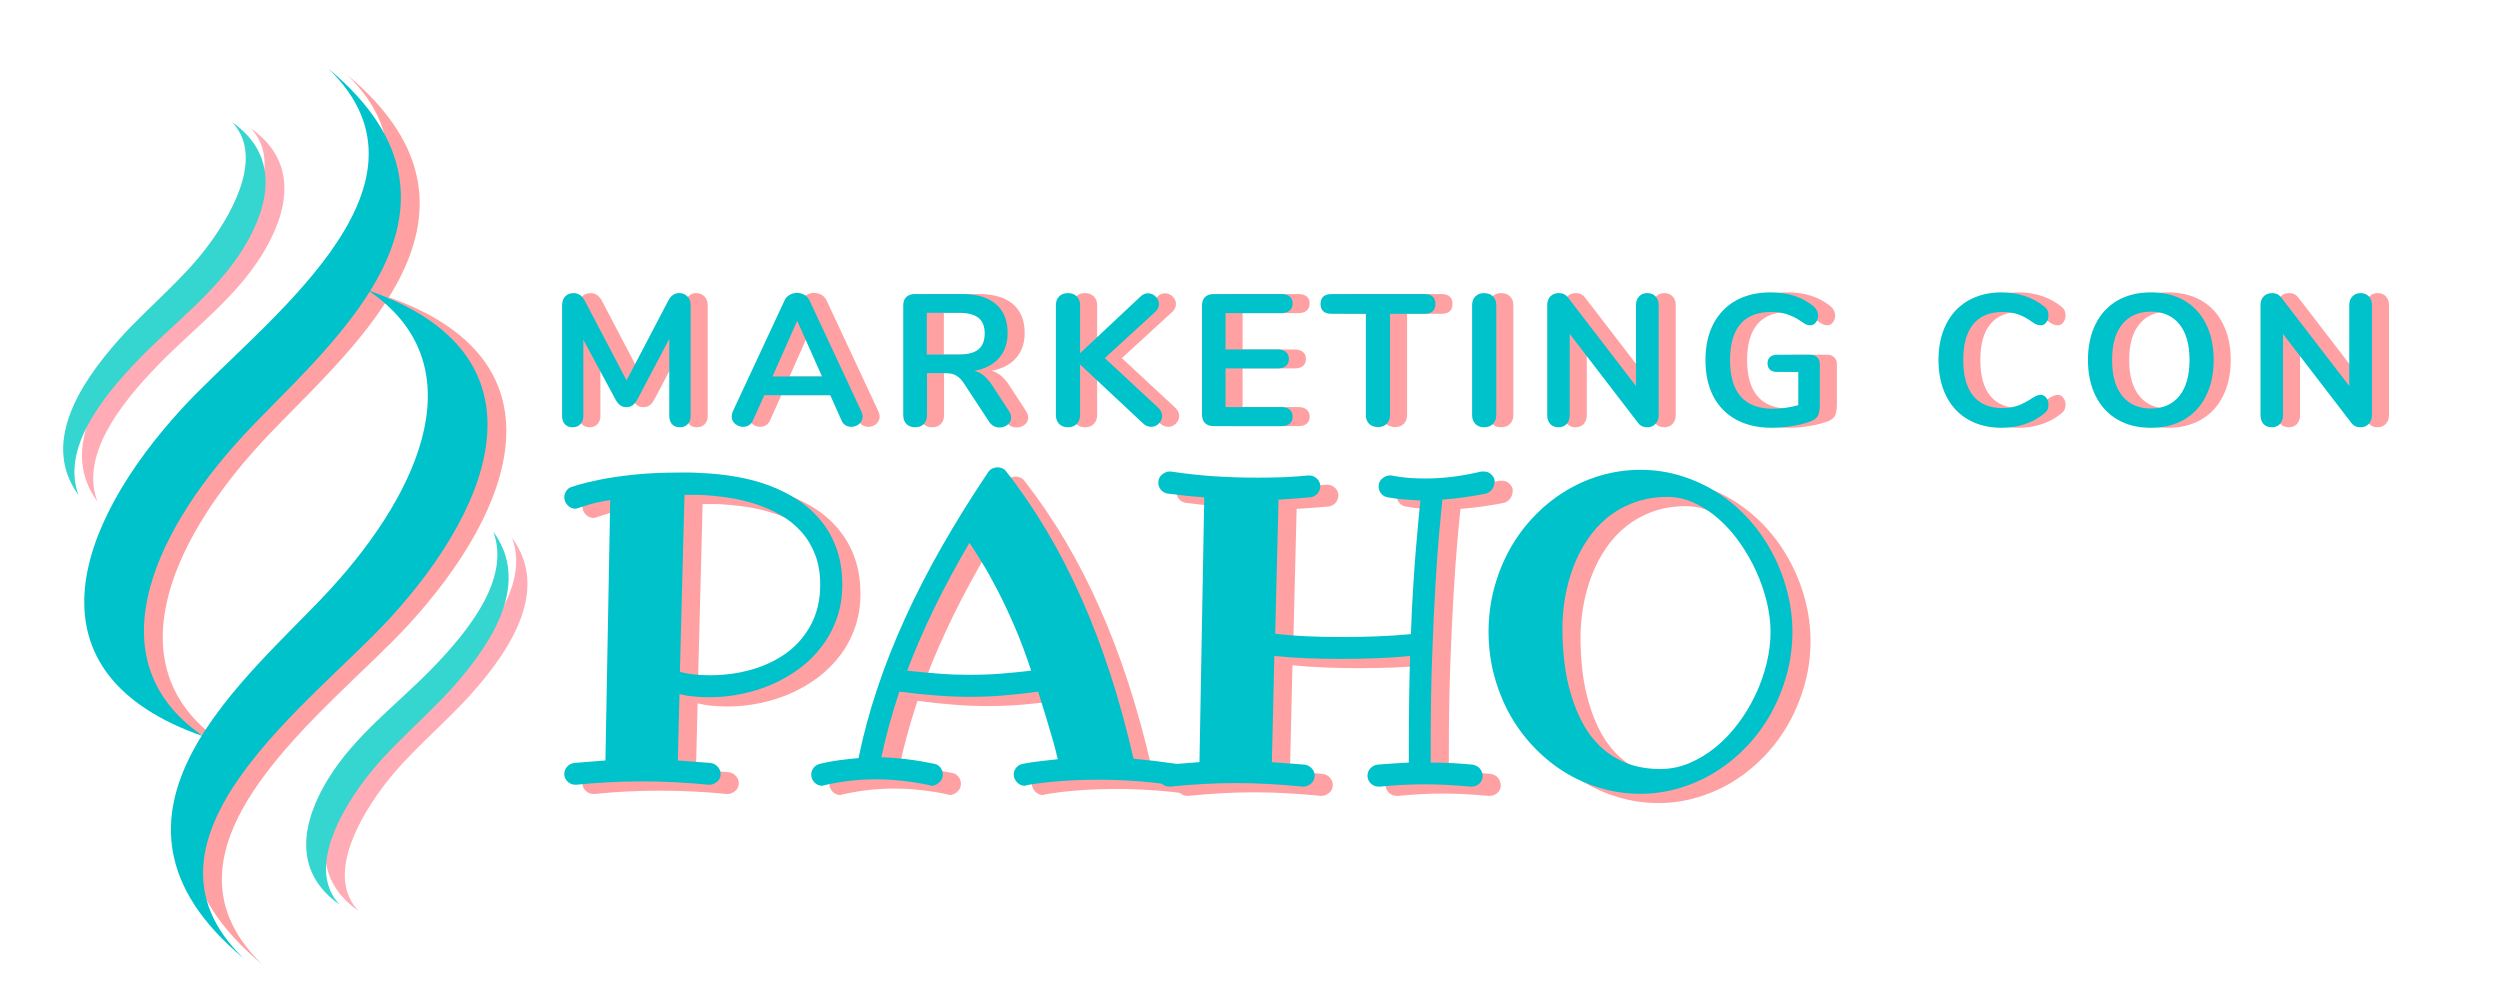 <svg xmlns="http://www.w3.org/2000/svg" xmlns:xlink="http://www.w3.org/1999/xlink" width="500" zoomAndPan="magnify" viewBox="0 0 375 150" height="200" preserveAspectRatio="xMidYMid meet" version="1.0"><defs><g/><clipPath id="e3a4a700db"><path d="M 15 11.203 L 63 11.203 L 63 112 L 15 112 Z M 15 11.203 " clip-rule="nonzero"/></clipPath><clipPath id="6dc4710cf2"><path d="M 28.332 44.453 L 76 44.453 L 76 144.668 L 28.332 144.668 Z M 28.332 44.453 " clip-rule="nonzero"/></clipPath><clipPath id="1f96ca295b"><path d="M 12 10.262 L 61 10.262 L 61 111 L 12 111 Z M 12 10.262 " clip-rule="nonzero"/></clipPath><clipPath id="bdefa66c65"><path d="M 25.512 43.516 L 73.289 43.516 L 73.289 143.727 L 25.512 143.727 Z M 25.512 43.516 " clip-rule="nonzero"/></clipPath></defs><path fill="#ffacb7" d="M 39.34 38.16 C 43.203 31.879 44.91 24.34 37.613 19.246 C 42.102 23.91 38.555 31.703 34.02 37.805 C 30.168 42.969 25.113 46.926 20.82 51.695 C 14.297 58.965 9.117 67.715 14.609 75.23 C 12.09 68.504 17.605 61.008 23.875 54.586 C 29.164 49.184 35.324 44.672 39.34 38.16 " fill-opacity="1" fill-rule="evenodd"/><g clip-path="url(#e3a4a700db)"><path fill="#ffa0a3" d="M 52.074 11.23 C 70.605 29.145 41.754 49.523 30.133 62.188 C 14.016 79.75 6.16 101.984 33.375 111.41 C 17.316 100.566 25.078 81.777 39.086 66.52 C 50.992 53.539 77.996 32.809 52.074 11.23 " fill-opacity="1" fill-rule="evenodd"/></g><path fill="#ffacb7" d="M 52.066 117.738 C 48.207 124.02 46.5 131.562 53.797 136.66 C 49.309 131.988 52.852 124.195 57.391 118.094 C 61.242 112.93 66.289 108.973 70.586 104.203 C 77.113 96.934 82.297 88.188 76.805 80.668 C 79.32 87.395 73.805 94.891 67.527 101.312 C 62.246 106.723 56.086 111.227 52.066 117.738 " fill-opacity="1" fill-rule="evenodd"/><g clip-path="url(#6dc4710cf2)"><path fill="#ffa0a3" d="M 39.336 144.668 C 20.797 126.758 49.652 106.375 61.273 93.707 C 77.387 76.148 85.25 53.914 58.027 44.488 C 74.094 55.332 66.324 74.125 52.32 89.379 C 40.414 102.359 13.414 123.09 39.336 144.668 " fill-opacity="1" fill-rule="evenodd"/></g><path fill="#35d5d0" d="M 36.52 37.219 C 40.383 30.941 42.09 23.398 34.793 18.305 C 39.281 22.973 35.734 30.766 31.199 36.863 C 27.348 42.027 22.293 45.984 18 50.754 C 11.477 58.027 6.297 66.777 11.789 74.289 C 9.27 67.562 14.785 60.066 21.055 53.645 C 26.344 48.242 32.504 43.73 36.52 37.219 " fill-opacity="1" fill-rule="evenodd"/><g clip-path="url(#1f96ca295b)"><path fill="#00c2cb" d="M 49.254 10.293 C 67.785 28.203 38.934 48.582 27.316 61.25 C 11.195 78.809 3.34 101.043 30.555 110.469 C 14.496 99.625 22.262 80.84 36.266 65.582 C 48.172 52.598 75.176 31.867 49.254 10.293 " fill-opacity="1" fill-rule="evenodd"/></g><path fill="#35d5d0" d="M 49.246 116.797 C 45.387 123.078 43.68 130.625 50.977 135.719 C 46.488 131.047 50.031 123.258 54.57 117.156 C 58.422 111.988 63.469 108.031 67.766 103.262 C 74.293 95.992 79.477 87.246 73.984 79.73 C 76.5 86.453 70.984 93.949 64.711 100.375 C 59.426 105.781 53.266 110.285 49.246 116.797 " fill-opacity="1" fill-rule="evenodd"/><g clip-path="url(#bdefa66c65)"><path fill="#00c2cb" d="M 36.516 143.727 C 17.977 125.82 46.832 105.434 58.453 92.77 C 74.566 75.207 82.43 52.973 55.207 43.547 C 71.273 54.391 63.504 73.184 49.5 88.438 C 37.594 101.418 10.594 122.148 36.516 143.727 " fill-opacity="1" fill-rule="evenodd"/></g><g fill="#ffa0a3" fill-opacity="1"><g transform="translate(84.684, 63.918)"><g><path d="M 19.734 -19.953 C 20.254 -19.953 20.672 -19.785 20.984 -19.453 C 21.305 -19.129 21.469 -18.695 21.469 -18.156 L 21.469 -1.516 C 21.469 -0.992 21.316 -0.582 21.016 -0.281 C 20.723 0.02 20.332 0.172 19.844 0.172 C 19.352 0.172 18.969 0.02 18.688 -0.281 C 18.406 -0.582 18.266 -0.992 18.266 -1.516 L 18.266 -13.094 L 13.5 -4.047 C 13.27 -3.629 13.023 -3.32 12.766 -3.125 C 12.504 -2.938 12.191 -2.844 11.828 -2.844 C 11.473 -2.844 11.164 -2.938 10.906 -3.125 C 10.645 -3.312 10.398 -3.617 10.172 -4.047 L 5.375 -12.953 L 5.375 -1.516 C 5.375 -1.016 5.227 -0.609 4.938 -0.297 C 4.645 0.016 4.254 0.172 3.766 0.172 C 3.273 0.172 2.891 0.02 2.609 -0.281 C 2.328 -0.582 2.188 -0.992 2.188 -1.516 L 2.188 -18.156 C 2.188 -18.695 2.344 -19.129 2.656 -19.453 C 2.969 -19.785 3.383 -19.953 3.906 -19.953 C 4.633 -19.953 5.207 -19.551 5.625 -18.75 L 11.859 -6.859 L 18.078 -18.75 C 18.484 -19.551 19.035 -19.953 19.734 -19.953 Z M 19.734 -19.953 "/></g></g></g><g fill="#ffa0a3" fill-opacity="1"><g transform="translate(111.685, 63.918)"><g><path d="M 20.094 -2.172 C 20.207 -1.922 20.266 -1.676 20.266 -1.438 C 20.266 -1 20.094 -0.629 19.75 -0.328 C 19.406 -0.035 19.004 0.109 18.547 0.109 C 18.254 0.109 17.973 0.031 17.703 -0.125 C 17.441 -0.281 17.238 -0.531 17.094 -0.875 L 15.406 -4.641 L 5.516 -4.641 L 3.828 -0.875 C 3.672 -0.531 3.461 -0.281 3.203 -0.125 C 2.941 0.031 2.648 0.109 2.328 0.109 C 1.898 0.109 1.508 -0.035 1.156 -0.328 C 0.801 -0.629 0.625 -1 0.625 -1.438 C 0.625 -1.676 0.676 -1.922 0.781 -2.172 L 8.547 -18.828 C 8.711 -19.203 8.969 -19.488 9.312 -19.688 C 9.664 -19.883 10.035 -19.984 10.422 -19.984 C 10.816 -19.984 11.188 -19.883 11.531 -19.688 C 11.883 -19.488 12.145 -19.203 12.312 -18.828 Z M 6.75 -7.453 L 14.172 -7.453 L 10.453 -15.797 Z M 6.75 -7.453 "/></g></g></g><g fill="#ffa0a3" fill-opacity="1"><g transform="translate(135.904, 63.918)"><g><path d="M 17.984 -2.281 C 18.211 -1.938 18.328 -1.609 18.328 -1.297 C 18.328 -0.859 18.148 -0.5 17.797 -0.219 C 17.453 0.062 17.047 0.203 16.578 0.203 C 16.285 0.203 16 0.133 15.719 0 C 15.445 -0.145 15.219 -0.359 15.031 -0.641 L 11.297 -6.328 C 10.922 -6.922 10.52 -7.336 10.094 -7.578 C 9.676 -7.828 9.129 -7.953 8.453 -7.953 L 5.703 -7.953 L 5.703 -1.656 C 5.703 -1.094 5.539 -0.645 5.219 -0.312 C 4.906 0.008 4.477 0.172 3.938 0.172 C 3.395 0.172 2.957 0.008 2.625 -0.312 C 2.301 -0.645 2.141 -1.094 2.141 -1.656 L 2.141 -18.109 C 2.141 -18.648 2.289 -19.066 2.594 -19.359 C 2.906 -19.66 3.332 -19.812 3.875 -19.812 L 10.906 -19.812 C 13.156 -19.812 14.863 -19.312 16.031 -18.312 C 17.207 -17.312 17.797 -15.863 17.797 -13.969 C 17.797 -12.438 17.359 -11.176 16.484 -10.188 C 15.609 -9.207 14.379 -8.578 12.797 -8.297 C 13.336 -8.16 13.812 -7.922 14.219 -7.578 C 14.633 -7.242 15.039 -6.781 15.438 -6.188 Z M 10.406 -10.734 C 11.77 -10.734 12.77 -10.988 13.406 -11.5 C 14.039 -12.02 14.359 -12.816 14.359 -13.891 C 14.359 -14.973 14.039 -15.758 13.406 -16.25 C 12.77 -16.75 11.77 -17 10.406 -17 L 5.672 -17 L 5.672 -10.734 Z M 10.406 -10.734 "/></g></g></g><g fill="#ffa0a3" fill-opacity="1"><g transform="translate(158.802, 63.918)"><g><path d="M 17.516 -2.734 C 17.891 -2.367 18.078 -1.961 18.078 -1.516 C 18.078 -1.086 17.91 -0.707 17.578 -0.375 C 17.254 -0.051 16.867 0.109 16.422 0.109 C 15.953 0.109 15.52 -0.086 15.125 -0.484 L 5.766 -9.25 L 5.766 -1.656 C 5.766 -1.113 5.598 -0.672 5.266 -0.328 C 4.941 0.004 4.5 0.172 3.938 0.172 C 3.395 0.172 2.957 0.004 2.625 -0.328 C 2.301 -0.672 2.141 -1.113 2.141 -1.656 L 2.141 -18.156 C 2.141 -18.695 2.301 -19.129 2.625 -19.453 C 2.957 -19.785 3.395 -19.953 3.938 -19.953 C 4.5 -19.953 4.941 -19.785 5.266 -19.453 C 5.598 -19.129 5.766 -18.695 5.766 -18.156 L 5.766 -10.938 L 14.812 -19.422 C 15.145 -19.754 15.531 -19.922 15.969 -19.922 C 16.395 -19.922 16.77 -19.758 17.094 -19.438 C 17.426 -19.113 17.594 -18.734 17.594 -18.297 C 17.594 -17.867 17.406 -17.477 17.031 -17.125 L 9.469 -10.203 Z M 17.516 -2.734 "/></g></g></g><g fill="#ffa0a3" fill-opacity="1"><g transform="translate(180.718, 63.918)"><g><path d="M 3.875 0 C 3.332 0 2.906 -0.148 2.594 -0.453 C 2.289 -0.754 2.141 -1.176 2.141 -1.719 L 2.141 -18.109 C 2.141 -18.648 2.289 -19.066 2.594 -19.359 C 2.906 -19.66 3.332 -19.812 3.875 -19.812 L 14.031 -19.812 C 14.57 -19.812 14.988 -19.691 15.281 -19.453 C 15.582 -19.211 15.734 -18.863 15.734 -18.406 C 15.734 -17.938 15.582 -17.578 15.281 -17.328 C 14.988 -17.078 14.57 -16.953 14.031 -16.953 L 5.672 -16.953 L 5.672 -11.5 L 13.469 -11.5 C 14.008 -11.5 14.426 -11.375 14.719 -11.125 C 15.02 -10.883 15.172 -10.531 15.172 -10.062 C 15.172 -9.613 15.02 -9.266 14.719 -9.016 C 14.426 -8.773 14.008 -8.656 13.469 -8.656 L 5.672 -8.656 L 5.672 -2.859 L 14.031 -2.859 C 14.57 -2.859 14.988 -2.734 15.281 -2.484 C 15.582 -2.234 15.734 -1.875 15.734 -1.406 C 15.734 -0.957 15.582 -0.609 15.281 -0.359 C 14.988 -0.117 14.57 0 14.031 0 Z M 3.875 0 "/></g></g></g><g fill="#ffa0a3" fill-opacity="1"><g transform="translate(200.638, 63.918)"><g><path d="M 8.625 0.141 C 8.062 0.141 7.613 -0.02 7.281 -0.344 C 6.957 -0.676 6.797 -1.113 6.797 -1.656 L 6.797 -16.844 L 1.688 -16.844 C 0.562 -16.844 0 -17.336 0 -18.328 C 0 -19.316 0.562 -19.812 1.688 -19.812 L 15.547 -19.812 C 16.672 -19.812 17.234 -19.316 17.234 -18.328 C 17.234 -17.336 16.672 -16.844 15.547 -16.844 L 10.422 -16.844 L 10.422 -1.656 C 10.422 -1.113 10.254 -0.676 9.922 -0.344 C 9.598 -0.02 9.164 0.141 8.625 0.141 Z M 8.625 0.141 "/></g></g></g><g fill="#ffa0a3" fill-opacity="1"><g transform="translate(221.233, 63.918)"><g><path d="M 3.938 0.172 C 3.395 0.172 2.957 0.004 2.625 -0.328 C 2.301 -0.672 2.141 -1.113 2.141 -1.656 L 2.141 -18.156 C 2.141 -18.695 2.301 -19.129 2.625 -19.453 C 2.957 -19.785 3.395 -19.953 3.938 -19.953 C 4.5 -19.953 4.941 -19.785 5.266 -19.453 C 5.598 -19.129 5.766 -18.695 5.766 -18.156 L 5.766 -1.656 C 5.766 -1.113 5.598 -0.672 5.266 -0.328 C 4.941 0.004 4.5 0.172 3.938 0.172 Z M 3.938 0.172 "/></g></g></g><g fill="#ffa0a3" fill-opacity="1"><g transform="translate(232.501, 63.918)"><g><path d="M 17.141 -19.953 C 17.672 -19.953 18.086 -19.785 18.391 -19.453 C 18.703 -19.129 18.859 -18.695 18.859 -18.156 L 18.859 -1.656 C 18.859 -1.113 18.695 -0.672 18.375 -0.328 C 18.062 0.004 17.648 0.172 17.141 0.172 C 16.547 0.172 16.086 -0.047 15.766 -0.484 L 5.516 -13.828 L 5.516 -1.656 C 5.516 -1.113 5.363 -0.672 5.062 -0.328 C 4.758 0.004 4.348 0.172 3.828 0.172 C 3.297 0.172 2.879 0.004 2.578 -0.328 C 2.285 -0.672 2.141 -1.113 2.141 -1.656 L 2.141 -18.156 C 2.141 -18.695 2.297 -19.129 2.609 -19.453 C 2.93 -19.785 3.352 -19.953 3.875 -19.953 C 4.457 -19.953 4.91 -19.738 5.234 -19.312 L 15.453 -6.016 L 15.453 -18.156 C 15.453 -18.695 15.609 -19.129 15.922 -19.453 C 16.234 -19.785 16.641 -19.953 17.141 -19.953 Z M 17.141 -19.953 "/></g></g></g><g fill="#ffa0a3" fill-opacity="1"><g transform="translate(256.861, 63.918)"><g><path d="M 17.234 -10.703 C 17.66 -10.703 18.004 -10.578 18.266 -10.328 C 18.535 -10.078 18.672 -9.742 18.672 -9.328 L 18.672 -3.281 C 18.672 -2.426 18.555 -1.816 18.328 -1.453 C 18.098 -1.098 17.641 -0.812 16.953 -0.594 C 16.203 -0.332 15.328 -0.129 14.328 0.016 C 13.336 0.172 12.383 0.25 11.469 0.25 C 9.426 0.25 7.656 -0.148 6.156 -0.953 C 4.656 -1.766 3.504 -2.93 2.703 -4.453 C 1.91 -5.984 1.516 -7.805 1.516 -9.922 C 1.516 -12.004 1.91 -13.805 2.703 -15.328 C 3.504 -16.859 4.633 -18.031 6.094 -18.844 C 7.562 -19.656 9.285 -20.062 11.266 -20.062 C 13.91 -20.062 16.078 -19.352 17.766 -17.938 C 17.992 -17.727 18.156 -17.52 18.25 -17.312 C 18.352 -17.102 18.406 -16.859 18.406 -16.578 C 18.406 -16.172 18.289 -15.828 18.062 -15.547 C 17.844 -15.266 17.578 -15.125 17.266 -15.125 C 17.055 -15.125 16.863 -15.156 16.688 -15.219 C 16.52 -15.281 16.328 -15.391 16.109 -15.547 C 15.285 -16.129 14.516 -16.535 13.797 -16.766 C 13.086 -17.004 12.285 -17.125 11.391 -17.125 C 9.348 -17.125 7.805 -16.52 6.766 -15.312 C 5.723 -14.102 5.203 -12.305 5.203 -9.922 C 5.203 -5.047 7.336 -2.609 11.609 -2.609 C 12.879 -2.609 14.156 -2.785 15.438 -3.141 L 15.438 -8.125 L 12.25 -8.125 C 11.801 -8.125 11.453 -8.234 11.203 -8.453 C 10.953 -8.68 10.828 -9.004 10.828 -9.422 C 10.828 -9.828 10.953 -10.141 11.203 -10.359 C 11.453 -10.586 11.801 -10.703 12.25 -10.703 Z M 17.234 -10.703 "/></g></g></g><g fill="#ffa0a3" fill-opacity="1"><g transform="translate(280.827, 63.918)"><g/></g></g><g fill="#ffa0a3" fill-opacity="1"><g transform="translate(291.814, 63.918)"><g><path d="M 10.984 0.25 C 9.078 0.25 7.406 -0.16 5.969 -0.984 C 4.539 -1.805 3.441 -2.984 2.672 -4.516 C 1.898 -6.055 1.516 -7.859 1.516 -9.922 C 1.516 -11.984 1.898 -13.773 2.672 -15.297 C 3.441 -16.828 4.539 -18.004 5.969 -18.828 C 7.406 -19.648 9.078 -20.062 10.984 -20.062 C 12.223 -20.062 13.383 -19.879 14.469 -19.516 C 15.562 -19.148 16.531 -18.625 17.375 -17.938 C 17.613 -17.75 17.781 -17.551 17.875 -17.344 C 17.969 -17.133 18.016 -16.879 18.016 -16.578 C 18.016 -16.172 17.898 -15.828 17.672 -15.547 C 17.453 -15.266 17.18 -15.125 16.859 -15.125 C 16.484 -15.125 16.102 -15.254 15.719 -15.516 C 14.906 -16.117 14.148 -16.535 13.453 -16.766 C 12.766 -17.004 12 -17.125 11.156 -17.125 C 9.207 -17.125 7.734 -16.516 6.734 -15.297 C 5.734 -14.078 5.234 -12.285 5.234 -9.922 C 5.234 -7.547 5.734 -5.75 6.734 -4.531 C 7.734 -3.312 9.207 -2.703 11.156 -2.703 C 11.969 -2.703 12.711 -2.82 13.391 -3.062 C 14.078 -3.301 14.852 -3.711 15.719 -4.297 C 15.906 -4.41 16.094 -4.504 16.281 -4.578 C 16.469 -4.648 16.66 -4.688 16.859 -4.688 C 17.18 -4.688 17.453 -4.547 17.672 -4.266 C 17.898 -3.984 18.016 -3.641 18.016 -3.234 C 18.016 -2.953 17.969 -2.703 17.875 -2.484 C 17.781 -2.273 17.613 -2.078 17.375 -1.891 C 16.531 -1.191 15.562 -0.66 14.469 -0.297 C 13.383 0.066 12.223 0.25 10.984 0.25 Z M 10.984 0.25 "/></g></g></g><g fill="#ffa0a3" fill-opacity="1"><g transform="translate(314.235, 63.918)"><g><path d="M 10.969 0.25 C 9.031 0.25 7.352 -0.16 5.938 -0.984 C 4.531 -1.805 3.441 -2.984 2.672 -4.516 C 1.898 -6.055 1.516 -7.859 1.516 -9.922 C 1.516 -11.984 1.895 -13.773 2.656 -15.297 C 3.414 -16.828 4.504 -18.004 5.922 -18.828 C 7.348 -19.648 9.031 -20.062 10.969 -20.062 C 12.895 -20.062 14.566 -19.648 15.984 -18.828 C 17.398 -18.004 18.484 -16.828 19.234 -15.297 C 19.992 -13.773 20.375 -11.984 20.375 -9.922 C 20.375 -7.859 19.988 -6.055 19.219 -4.516 C 18.457 -2.984 17.367 -1.805 15.953 -0.984 C 14.535 -0.16 12.875 0.25 10.969 0.25 Z M 10.969 -2.641 C 12.781 -2.641 14.195 -3.266 15.219 -4.516 C 16.238 -5.773 16.75 -7.578 16.75 -9.922 C 16.75 -12.266 16.238 -14.055 15.219 -15.297 C 14.195 -16.547 12.781 -17.172 10.969 -17.172 C 9.125 -17.172 7.691 -16.547 6.672 -15.297 C 5.648 -14.055 5.141 -12.266 5.141 -9.922 C 5.141 -7.578 5.648 -5.773 6.672 -4.516 C 7.691 -3.266 9.125 -2.641 10.969 -2.641 Z M 10.969 -2.641 "/></g></g></g><g fill="#ffa0a3" fill-opacity="1"><g transform="translate(339.493, 63.918)"><g><path d="M 17.141 -19.953 C 17.672 -19.953 18.086 -19.785 18.391 -19.453 C 18.703 -19.129 18.859 -18.695 18.859 -18.156 L 18.859 -1.656 C 18.859 -1.113 18.695 -0.672 18.375 -0.328 C 18.062 0.004 17.648 0.172 17.141 0.172 C 16.547 0.172 16.086 -0.047 15.766 -0.484 L 5.516 -13.828 L 5.516 -1.656 C 5.516 -1.113 5.363 -0.672 5.062 -0.328 C 4.758 0.004 4.348 0.172 3.828 0.172 C 3.297 0.172 2.879 0.004 2.578 -0.328 C 2.285 -0.672 2.141 -1.113 2.141 -1.656 L 2.141 -18.156 C 2.141 -18.695 2.297 -19.129 2.609 -19.453 C 2.93 -19.785 3.352 -19.953 3.875 -19.953 C 4.457 -19.953 4.91 -19.738 5.234 -19.312 L 15.453 -6.016 L 15.453 -18.156 C 15.453 -18.695 15.609 -19.129 15.922 -19.453 C 16.234 -19.785 16.641 -19.953 17.141 -19.953 Z M 17.141 -19.953 "/></g></g></g><g fill="#00c2cb" fill-opacity="1"><g transform="translate(82.126, 63.918)"><g><path d="M 19.734 -19.953 C 20.254 -19.953 20.672 -19.785 20.984 -19.453 C 21.305 -19.129 21.469 -18.695 21.469 -18.156 L 21.469 -1.516 C 21.469 -0.992 21.316 -0.582 21.016 -0.281 C 20.723 0.02 20.332 0.172 19.844 0.172 C 19.352 0.172 18.969 0.02 18.688 -0.281 C 18.406 -0.582 18.266 -0.992 18.266 -1.516 L 18.266 -13.094 L 13.5 -4.047 C 13.27 -3.629 13.023 -3.32 12.766 -3.125 C 12.504 -2.938 12.191 -2.844 11.828 -2.844 C 11.473 -2.844 11.164 -2.938 10.906 -3.125 C 10.645 -3.312 10.398 -3.617 10.172 -4.047 L 5.375 -12.953 L 5.375 -1.516 C 5.375 -1.016 5.227 -0.609 4.938 -0.297 C 4.645 0.016 4.254 0.172 3.766 0.172 C 3.273 0.172 2.891 0.02 2.609 -0.281 C 2.328 -0.582 2.188 -0.992 2.188 -1.516 L 2.188 -18.156 C 2.188 -18.695 2.344 -19.129 2.656 -19.453 C 2.969 -19.785 3.383 -19.953 3.906 -19.953 C 4.633 -19.953 5.207 -19.551 5.625 -18.75 L 11.859 -6.859 L 18.078 -18.75 C 18.484 -19.551 19.035 -19.953 19.734 -19.953 Z M 19.734 -19.953 "/></g></g></g><g fill="#00c2cb" fill-opacity="1"><g transform="translate(109.127, 63.918)"><g><path d="M 20.094 -2.172 C 20.207 -1.922 20.266 -1.676 20.266 -1.438 C 20.266 -1 20.094 -0.629 19.75 -0.328 C 19.406 -0.035 19.004 0.109 18.547 0.109 C 18.254 0.109 17.973 0.031 17.703 -0.125 C 17.441 -0.281 17.238 -0.531 17.094 -0.875 L 15.406 -4.641 L 5.516 -4.641 L 3.828 -0.875 C 3.672 -0.531 3.461 -0.281 3.203 -0.125 C 2.941 0.031 2.648 0.109 2.328 0.109 C 1.898 0.109 1.508 -0.035 1.156 -0.328 C 0.801 -0.629 0.625 -1 0.625 -1.438 C 0.625 -1.676 0.676 -1.922 0.781 -2.172 L 8.547 -18.828 C 8.711 -19.203 8.969 -19.488 9.312 -19.688 C 9.664 -19.883 10.035 -19.984 10.422 -19.984 C 10.816 -19.984 11.188 -19.883 11.531 -19.688 C 11.883 -19.488 12.145 -19.203 12.312 -18.828 Z M 6.75 -7.453 L 14.172 -7.453 L 10.453 -15.797 Z M 6.75 -7.453 "/></g></g></g><g fill="#00c2cb" fill-opacity="1"><g transform="translate(133.346, 63.918)"><g><path d="M 17.984 -2.281 C 18.211 -1.938 18.328 -1.609 18.328 -1.297 C 18.328 -0.859 18.148 -0.5 17.797 -0.219 C 17.453 0.062 17.047 0.203 16.578 0.203 C 16.285 0.203 16 0.133 15.719 0 C 15.445 -0.145 15.219 -0.359 15.031 -0.641 L 11.297 -6.328 C 10.922 -6.922 10.52 -7.336 10.094 -7.578 C 9.676 -7.828 9.129 -7.953 8.453 -7.953 L 5.703 -7.953 L 5.703 -1.656 C 5.703 -1.094 5.539 -0.645 5.219 -0.312 C 4.906 0.008 4.477 0.172 3.938 0.172 C 3.395 0.172 2.957 0.008 2.625 -0.312 C 2.301 -0.645 2.141 -1.094 2.141 -1.656 L 2.141 -18.109 C 2.141 -18.648 2.289 -19.066 2.594 -19.359 C 2.906 -19.66 3.332 -19.812 3.875 -19.812 L 10.906 -19.812 C 13.156 -19.812 14.863 -19.312 16.031 -18.312 C 17.207 -17.312 17.797 -15.863 17.797 -13.969 C 17.797 -12.438 17.359 -11.176 16.484 -10.188 C 15.609 -9.207 14.379 -8.578 12.797 -8.297 C 13.336 -8.16 13.812 -7.922 14.219 -7.578 C 14.633 -7.242 15.039 -6.781 15.438 -6.188 Z M 10.406 -10.734 C 11.77 -10.734 12.77 -10.988 13.406 -11.5 C 14.039 -12.02 14.359 -12.816 14.359 -13.891 C 14.359 -14.973 14.039 -15.758 13.406 -16.25 C 12.77 -16.75 11.77 -17 10.406 -17 L 5.672 -17 L 5.672 -10.734 Z M 10.406 -10.734 "/></g></g></g><g fill="#00c2cb" fill-opacity="1"><g transform="translate(156.245, 63.918)"><g><path d="M 17.516 -2.734 C 17.891 -2.367 18.078 -1.961 18.078 -1.516 C 18.078 -1.086 17.91 -0.707 17.578 -0.375 C 17.254 -0.051 16.867 0.109 16.422 0.109 C 15.953 0.109 15.52 -0.086 15.125 -0.484 L 5.766 -9.25 L 5.766 -1.656 C 5.766 -1.113 5.598 -0.672 5.266 -0.328 C 4.941 0.004 4.5 0.172 3.938 0.172 C 3.395 0.172 2.957 0.004 2.625 -0.328 C 2.301 -0.672 2.141 -1.113 2.141 -1.656 L 2.141 -18.156 C 2.141 -18.695 2.301 -19.129 2.625 -19.453 C 2.957 -19.785 3.395 -19.953 3.938 -19.953 C 4.5 -19.953 4.941 -19.785 5.266 -19.453 C 5.598 -19.129 5.766 -18.695 5.766 -18.156 L 5.766 -10.938 L 14.812 -19.422 C 15.145 -19.754 15.531 -19.922 15.969 -19.922 C 16.395 -19.922 16.77 -19.758 17.094 -19.438 C 17.426 -19.113 17.594 -18.734 17.594 -18.297 C 17.594 -17.867 17.406 -17.477 17.031 -17.125 L 9.469 -10.203 Z M 17.516 -2.734 "/></g></g></g><g fill="#00c2cb" fill-opacity="1"><g transform="translate(178.16, 63.918)"><g><path d="M 3.875 0 C 3.332 0 2.906 -0.148 2.594 -0.453 C 2.289 -0.754 2.141 -1.176 2.141 -1.719 L 2.141 -18.109 C 2.141 -18.648 2.289 -19.066 2.594 -19.359 C 2.906 -19.66 3.332 -19.812 3.875 -19.812 L 14.031 -19.812 C 14.57 -19.812 14.988 -19.691 15.281 -19.453 C 15.582 -19.211 15.734 -18.863 15.734 -18.406 C 15.734 -17.938 15.582 -17.578 15.281 -17.328 C 14.988 -17.078 14.57 -16.953 14.031 -16.953 L 5.672 -16.953 L 5.672 -11.5 L 13.469 -11.5 C 14.008 -11.5 14.426 -11.375 14.719 -11.125 C 15.02 -10.883 15.172 -10.531 15.172 -10.062 C 15.172 -9.613 15.02 -9.266 14.719 -9.016 C 14.426 -8.773 14.008 -8.656 13.469 -8.656 L 5.672 -8.656 L 5.672 -2.859 L 14.031 -2.859 C 14.57 -2.859 14.988 -2.734 15.281 -2.484 C 15.582 -2.234 15.734 -1.875 15.734 -1.406 C 15.734 -0.957 15.582 -0.609 15.281 -0.359 C 14.988 -0.117 14.57 0 14.031 0 Z M 3.875 0 "/></g></g></g><g fill="#00c2cb" fill-opacity="1"><g transform="translate(198.081, 63.918)"><g><path d="M 8.625 0.141 C 8.062 0.141 7.613 -0.02 7.281 -0.344 C 6.957 -0.676 6.797 -1.113 6.797 -1.656 L 6.797 -16.844 L 1.688 -16.844 C 0.562 -16.844 0 -17.336 0 -18.328 C 0 -19.316 0.562 -19.812 1.688 -19.812 L 15.547 -19.812 C 16.672 -19.812 17.234 -19.316 17.234 -18.328 C 17.234 -17.336 16.672 -16.844 15.547 -16.844 L 10.422 -16.844 L 10.422 -1.656 C 10.422 -1.113 10.254 -0.676 9.922 -0.344 C 9.598 -0.02 9.164 0.141 8.625 0.141 Z M 8.625 0.141 "/></g></g></g><g fill="#00c2cb" fill-opacity="1"><g transform="translate(218.676, 63.918)"><g><path d="M 3.938 0.172 C 3.395 0.172 2.957 0.004 2.625 -0.328 C 2.301 -0.672 2.141 -1.113 2.141 -1.656 L 2.141 -18.156 C 2.141 -18.695 2.301 -19.129 2.625 -19.453 C 2.957 -19.785 3.395 -19.953 3.938 -19.953 C 4.5 -19.953 4.941 -19.785 5.266 -19.453 C 5.598 -19.129 5.766 -18.695 5.766 -18.156 L 5.766 -1.656 C 5.766 -1.113 5.598 -0.672 5.266 -0.328 C 4.941 0.004 4.5 0.172 3.938 0.172 Z M 3.938 0.172 "/></g></g></g><g fill="#00c2cb" fill-opacity="1"><g transform="translate(229.943, 63.918)"><g><path d="M 17.141 -19.953 C 17.672 -19.953 18.086 -19.785 18.391 -19.453 C 18.703 -19.129 18.859 -18.695 18.859 -18.156 L 18.859 -1.656 C 18.859 -1.113 18.695 -0.672 18.375 -0.328 C 18.062 0.004 17.648 0.172 17.141 0.172 C 16.547 0.172 16.086 -0.047 15.766 -0.484 L 5.516 -13.828 L 5.516 -1.656 C 5.516 -1.113 5.363 -0.672 5.062 -0.328 C 4.758 0.004 4.348 0.172 3.828 0.172 C 3.297 0.172 2.879 0.004 2.578 -0.328 C 2.285 -0.672 2.141 -1.113 2.141 -1.656 L 2.141 -18.156 C 2.141 -18.695 2.297 -19.129 2.609 -19.453 C 2.93 -19.785 3.352 -19.953 3.875 -19.953 C 4.457 -19.953 4.91 -19.738 5.234 -19.312 L 15.453 -6.016 L 15.453 -18.156 C 15.453 -18.695 15.609 -19.129 15.922 -19.453 C 16.234 -19.785 16.641 -19.953 17.141 -19.953 Z M 17.141 -19.953 "/></g></g></g><g fill="#00c2cb" fill-opacity="1"><g transform="translate(254.303, 63.918)"><g><path d="M 17.234 -10.703 C 17.66 -10.703 18.004 -10.578 18.266 -10.328 C 18.535 -10.078 18.672 -9.742 18.672 -9.328 L 18.672 -3.281 C 18.672 -2.426 18.555 -1.816 18.328 -1.453 C 18.098 -1.098 17.641 -0.812 16.953 -0.594 C 16.203 -0.332 15.328 -0.129 14.328 0.016 C 13.336 0.172 12.383 0.25 11.469 0.25 C 9.426 0.25 7.656 -0.148 6.156 -0.953 C 4.656 -1.766 3.504 -2.93 2.703 -4.453 C 1.91 -5.984 1.516 -7.805 1.516 -9.922 C 1.516 -12.004 1.91 -13.805 2.703 -15.328 C 3.504 -16.859 4.633 -18.031 6.094 -18.844 C 7.562 -19.656 9.285 -20.062 11.266 -20.062 C 13.91 -20.062 16.078 -19.352 17.766 -17.938 C 17.992 -17.727 18.156 -17.52 18.25 -17.312 C 18.352 -17.102 18.406 -16.859 18.406 -16.578 C 18.406 -16.172 18.289 -15.828 18.062 -15.547 C 17.844 -15.266 17.578 -15.125 17.266 -15.125 C 17.055 -15.125 16.863 -15.156 16.688 -15.219 C 16.52 -15.281 16.328 -15.391 16.109 -15.547 C 15.285 -16.129 14.516 -16.535 13.797 -16.766 C 13.086 -17.004 12.285 -17.125 11.391 -17.125 C 9.348 -17.125 7.805 -16.52 6.766 -15.312 C 5.723 -14.102 5.203 -12.305 5.203 -9.922 C 5.203 -5.047 7.336 -2.609 11.609 -2.609 C 12.879 -2.609 14.156 -2.785 15.438 -3.141 L 15.438 -8.125 L 12.25 -8.125 C 11.801 -8.125 11.453 -8.234 11.203 -8.453 C 10.953 -8.68 10.828 -9.004 10.828 -9.422 C 10.828 -9.828 10.953 -10.141 11.203 -10.359 C 11.453 -10.586 11.801 -10.703 12.25 -10.703 Z M 17.234 -10.703 "/></g></g></g><g fill="#00c2cb" fill-opacity="1"><g transform="translate(278.269, 63.918)"><g/></g></g><g fill="#00c2cb" fill-opacity="1"><g transform="translate(289.256, 63.918)"><g><path d="M 10.984 0.25 C 9.078 0.25 7.406 -0.16 5.969 -0.984 C 4.539 -1.805 3.441 -2.984 2.672 -4.516 C 1.898 -6.055 1.516 -7.859 1.516 -9.922 C 1.516 -11.984 1.898 -13.773 2.672 -15.297 C 3.441 -16.828 4.539 -18.004 5.969 -18.828 C 7.406 -19.648 9.078 -20.062 10.984 -20.062 C 12.223 -20.062 13.383 -19.879 14.469 -19.516 C 15.562 -19.148 16.531 -18.625 17.375 -17.938 C 17.613 -17.75 17.781 -17.551 17.875 -17.344 C 17.969 -17.133 18.016 -16.879 18.016 -16.578 C 18.016 -16.172 17.898 -15.828 17.672 -15.547 C 17.453 -15.266 17.18 -15.125 16.859 -15.125 C 16.484 -15.125 16.102 -15.254 15.719 -15.516 C 14.906 -16.117 14.148 -16.535 13.453 -16.766 C 12.766 -17.004 12 -17.125 11.156 -17.125 C 9.207 -17.125 7.734 -16.516 6.734 -15.297 C 5.734 -14.078 5.234 -12.285 5.234 -9.922 C 5.234 -7.547 5.734 -5.75 6.734 -4.531 C 7.734 -3.312 9.207 -2.703 11.156 -2.703 C 11.969 -2.703 12.711 -2.82 13.391 -3.062 C 14.078 -3.301 14.852 -3.711 15.719 -4.297 C 15.906 -4.41 16.094 -4.504 16.281 -4.578 C 16.469 -4.648 16.66 -4.688 16.859 -4.688 C 17.18 -4.688 17.453 -4.547 17.672 -4.266 C 17.898 -3.984 18.016 -3.641 18.016 -3.234 C 18.016 -2.953 17.969 -2.703 17.875 -2.484 C 17.781 -2.273 17.613 -2.078 17.375 -1.891 C 16.531 -1.191 15.562 -0.66 14.469 -0.297 C 13.383 0.066 12.223 0.25 10.984 0.25 Z M 10.984 0.25 "/></g></g></g><g fill="#00c2cb" fill-opacity="1"><g transform="translate(311.677, 63.918)"><g><path d="M 10.969 0.25 C 9.031 0.25 7.352 -0.16 5.938 -0.984 C 4.531 -1.805 3.441 -2.984 2.672 -4.516 C 1.898 -6.055 1.516 -7.859 1.516 -9.922 C 1.516 -11.984 1.895 -13.773 2.656 -15.297 C 3.414 -16.828 4.504 -18.004 5.922 -18.828 C 7.348 -19.648 9.031 -20.062 10.969 -20.062 C 12.895 -20.062 14.566 -19.648 15.984 -18.828 C 17.398 -18.004 18.484 -16.828 19.234 -15.297 C 19.992 -13.773 20.375 -11.984 20.375 -9.922 C 20.375 -7.859 19.988 -6.055 19.219 -4.516 C 18.457 -2.984 17.367 -1.805 15.953 -0.984 C 14.535 -0.16 12.875 0.25 10.969 0.25 Z M 10.969 -2.641 C 12.781 -2.641 14.195 -3.266 15.219 -4.516 C 16.238 -5.773 16.75 -7.578 16.75 -9.922 C 16.75 -12.266 16.238 -14.055 15.219 -15.297 C 14.195 -16.547 12.781 -17.172 10.969 -17.172 C 9.125 -17.172 7.691 -16.547 6.672 -15.297 C 5.648 -14.055 5.141 -12.266 5.141 -9.922 C 5.141 -7.578 5.648 -5.773 6.672 -4.516 C 7.691 -3.266 9.125 -2.641 10.969 -2.641 Z M 10.969 -2.641 "/></g></g></g><g fill="#00c2cb" fill-opacity="1"><g transform="translate(336.935, 63.918)"><g><path d="M 17.141 -19.953 C 17.672 -19.953 18.086 -19.785 18.391 -19.453 C 18.703 -19.129 18.859 -18.695 18.859 -18.156 L 18.859 -1.656 C 18.859 -1.113 18.695 -0.672 18.375 -0.328 C 18.062 0.004 17.648 0.172 17.141 0.172 C 16.547 0.172 16.086 -0.047 15.766 -0.484 L 5.516 -13.828 L 5.516 -1.656 C 5.516 -1.113 5.363 -0.672 5.062 -0.328 C 4.758 0.004 4.348 0.172 3.828 0.172 C 3.297 0.172 2.879 0.004 2.578 -0.328 C 2.285 -0.672 2.141 -1.113 2.141 -1.656 L 2.141 -18.156 C 2.141 -18.695 2.297 -19.129 2.609 -19.453 C 2.93 -19.785 3.352 -19.953 3.875 -19.953 C 4.457 -19.953 4.91 -19.738 5.234 -19.312 L 15.453 -6.016 L 15.453 -18.156 C 15.453 -18.695 15.609 -19.129 15.922 -19.453 C 16.234 -19.785 16.641 -19.953 17.141 -19.953 Z M 17.141 -19.953 "/></g></g></g><g fill="#ffa0a3" fill-opacity="1"><g transform="translate(84.846, 118.535)"><g><path d="M 40.906 -29.453 C 40.906 -31.148 40.648 -32.656 40.141 -33.969 C 39.629 -35.281 38.938 -36.422 38.062 -37.391 C 37.195 -38.367 36.172 -39.195 34.984 -39.875 C 33.797 -40.562 32.531 -41.117 31.188 -41.547 C 29.844 -41.984 28.445 -42.305 27 -42.516 C 25.551 -42.723 24.133 -42.859 22.75 -42.922 L 20.547 -42.922 L 19.859 -16.359 C 20.504 -16.191 21.203 -16.066 21.953 -15.984 C 22.711 -15.898 23.516 -15.859 24.359 -15.859 C 26.555 -15.859 28.656 -16.145 30.656 -16.719 C 32.664 -17.301 34.43 -18.156 35.953 -19.281 C 37.473 -20.414 38.676 -21.832 39.562 -23.531 C 40.457 -25.238 40.906 -27.211 40.906 -29.453 Z M 24.359 -12.562 C 23.516 -12.562 22.707 -12.598 21.938 -12.672 C 21.176 -12.742 20.461 -12.863 19.797 -13.031 L 19.547 -3.078 C 20.336 -3.016 21.145 -2.953 21.969 -2.891 C 22.801 -2.828 23.641 -2.766 24.484 -2.703 C 24.898 -2.641 25.25 -2.453 25.531 -2.141 C 25.82 -1.828 25.969 -1.457 25.969 -1.031 C 25.969 -0.551 25.785 -0.164 25.422 0.125 C 25.066 0.414 24.691 0.562 24.297 0.562 L 24.172 0.562 C 22.492 0.395 20.816 0.27 19.141 0.188 C 17.473 0.102 15.801 0.062 14.125 0.062 C 12.469 0.062 10.828 0.102 9.203 0.188 C 7.578 0.27 5.945 0.395 4.312 0.562 L 4.188 0.562 C 3.727 0.562 3.332 0.398 3 0.078 C 2.676 -0.242 2.516 -0.613 2.516 -1.031 C 2.516 -1.457 2.656 -1.828 2.938 -2.141 C 3.227 -2.453 3.582 -2.641 4 -2.703 C 4.77 -2.766 5.547 -2.828 6.328 -2.891 C 7.117 -2.953 7.906 -3.016 8.688 -3.078 L 9.406 -42.141 C 7.852 -41.891 6.703 -41.633 5.953 -41.375 C 5.211 -41.125 4.82 -41 4.781 -41 C 4.531 -40.895 4.332 -40.844 4.188 -40.844 C 3.727 -40.844 3.332 -41.02 3 -41.375 C 2.676 -41.738 2.516 -42.129 2.516 -42.547 C 2.516 -42.859 2.602 -43.16 2.781 -43.453 C 2.957 -43.754 3.219 -43.969 3.562 -44.094 C 3.625 -44.113 4.008 -44.234 4.719 -44.453 C 5.438 -44.672 6.469 -44.914 7.812 -45.188 C 9.164 -45.469 10.848 -45.719 12.859 -45.938 C 14.879 -46.156 17.234 -46.266 19.922 -46.266 C 20.379 -46.266 20.852 -46.266 21.344 -46.266 C 21.844 -46.266 22.332 -46.242 22.812 -46.203 C 24.633 -46.141 26.426 -45.957 28.188 -45.656 C 29.957 -45.363 31.641 -44.922 33.234 -44.328 C 34.828 -43.734 36.289 -42.992 37.625 -42.109 C 38.957 -41.223 40.113 -40.164 41.094 -38.938 C 42.082 -37.719 42.848 -36.32 43.391 -34.75 C 43.941 -33.176 44.219 -31.41 44.219 -29.453 C 44.219 -27.609 43.941 -25.914 43.391 -24.375 C 42.848 -22.832 42.098 -21.438 41.141 -20.188 C 40.191 -18.938 39.078 -17.832 37.797 -16.875 C 36.516 -15.926 35.133 -15.129 33.656 -14.484 C 32.176 -13.848 30.645 -13.367 29.062 -13.047 C 27.477 -12.723 25.91 -12.562 24.359 -12.562 Z M 24.359 -12.562 "/></g></g></g><g fill="#ffa0a3" fill-opacity="1"><g transform="translate(125.889, 118.535)"><g><path d="M 31.5 -16.547 C 30.727 -18.922 29.91 -21.109 29.047 -23.109 C 28.18 -25.117 27.332 -26.926 26.5 -28.531 C 25.676 -30.133 24.891 -31.539 24.141 -32.75 C 23.398 -33.957 22.77 -34.945 22.25 -35.719 C 20.301 -32.406 18.555 -29.172 17.016 -26.016 C 15.473 -22.859 14.102 -19.703 12.906 -16.547 C 14.582 -16.359 16.195 -16.207 17.75 -16.094 C 19.301 -15.977 20.844 -15.922 22.375 -15.922 C 23.883 -15.922 25.391 -15.977 26.891 -16.094 C 28.391 -16.207 29.926 -16.359 31.5 -16.547 Z M 52.969 0.719 C 52.926 0.719 52.883 0.711 52.844 0.703 C 52.801 0.691 52.758 0.664 52.719 0.625 C 50.801 0.332 48.914 0.125 47.062 0 C 45.207 -0.125 43.359 -0.188 41.516 -0.188 C 39.68 -0.188 37.879 -0.125 36.109 0 C 34.336 0.125 32.57 0.332 30.812 0.625 C 30.77 0.664 30.727 0.691 30.688 0.703 C 30.645 0.711 30.602 0.719 30.562 0.719 C 30.094 0.719 29.695 0.539 29.375 0.188 C 29.051 -0.164 28.891 -0.551 28.891 -0.969 C 28.891 -1.352 29.02 -1.703 29.281 -2.016 C 29.539 -2.328 29.883 -2.516 30.312 -2.578 C 31.145 -2.742 31.988 -2.875 32.844 -2.969 C 33.707 -3.062 34.594 -3.16 35.5 -3.266 C 35.395 -3.672 35.27 -4.172 35.125 -4.766 C 34.977 -5.367 34.781 -6.078 34.531 -6.891 C 34.289 -7.711 34.008 -8.66 33.688 -9.734 C 33.363 -10.816 32.984 -12.039 32.547 -13.406 C 30.754 -13.156 29.031 -12.961 27.375 -12.828 C 25.719 -12.691 24.051 -12.625 22.375 -12.625 C 20.676 -12.625 18.957 -12.691 17.219 -12.828 C 15.477 -12.961 13.648 -13.156 11.734 -13.406 C 10.629 -10.094 9.727 -6.812 9.031 -3.562 C 10.332 -3.52 11.641 -3.414 12.953 -3.25 C 14.266 -3.094 15.602 -2.867 16.969 -2.578 C 17.344 -2.516 17.648 -2.328 17.891 -2.016 C 18.129 -1.703 18.25 -1.352 18.25 -0.969 C 18.25 -0.488 18.066 -0.086 17.703 0.234 C 17.336 0.555 16.953 0.719 16.547 0.719 C 16.484 0.719 16.43 0.703 16.391 0.672 C 16.348 0.641 16.297 0.625 16.234 0.625 C 14.848 0.332 13.488 0.113 12.156 -0.031 C 10.832 -0.176 9.508 -0.25 8.188 -0.25 C 6.883 -0.25 5.602 -0.176 4.344 -0.031 C 3.082 0.113 1.801 0.332 0.5 0.625 C 0.438 0.625 0.383 0.641 0.344 0.672 C 0.301 0.703 0.25 0.719 0.188 0.719 C -0.289 0.719 -0.688 0.551 -1 0.219 C -1.32 -0.113 -1.484 -0.508 -1.484 -0.969 C -1.484 -1.352 -1.363 -1.691 -1.125 -1.984 C -0.895 -2.273 -0.582 -2.473 -0.188 -2.578 C 0.758 -2.805 1.707 -2.984 2.656 -3.109 C 3.613 -3.234 4.598 -3.344 5.609 -3.438 C 6.316 -6.895 7.25 -10.352 8.406 -13.812 C 9.562 -17.281 10.941 -20.781 12.547 -24.312 C 14.148 -27.844 15.988 -31.43 18.062 -35.078 C 20.145 -38.734 22.484 -42.492 25.078 -46.359 C 25.266 -46.609 25.477 -46.785 25.719 -46.891 C 25.969 -46.992 26.207 -47.047 26.438 -47.047 C 26.688 -47.047 26.926 -47 27.156 -46.906 C 27.383 -46.812 27.57 -46.672 27.719 -46.484 C 32.125 -40.859 35.906 -34.484 39.062 -27.359 C 42.227 -20.242 44.828 -12.238 46.859 -3.344 C 49.004 -3.145 51.133 -2.891 53.25 -2.578 C 53.664 -2.516 54.004 -2.328 54.266 -2.016 C 54.535 -1.703 54.672 -1.352 54.672 -0.969 C 54.672 -0.508 54.484 -0.113 54.109 0.219 C 53.742 0.551 53.363 0.719 52.969 0.719 Z M 52.969 0.719 "/></g></g></g><g fill="#ffa0a3" fill-opacity="1"><g transform="translate(173.948, 118.535)"><g><path d="M 52.969 -45.125 C 52.969 -44.539 52.836 -44.082 52.578 -43.75 C 52.328 -43.426 52.023 -43.211 51.672 -43.109 C 50.516 -42.879 49.398 -42.691 48.328 -42.547 C 47.266 -42.398 46.195 -42.285 45.125 -42.203 C 45.02 -41.254 44.867 -39.691 44.672 -37.516 C 44.473 -35.348 44.281 -32.688 44.094 -29.531 C 43.906 -26.375 43.738 -22.789 43.594 -18.781 C 43.445 -14.781 43.375 -10.473 43.375 -5.859 L 43.375 -2.766 C 44.414 -2.766 45.453 -2.738 46.484 -2.688 C 47.516 -2.633 48.582 -2.555 49.688 -2.453 C 50.176 -2.348 50.547 -2.133 50.797 -1.812 C 51.047 -1.488 51.172 -1.094 51.172 -0.625 C 51.129 -0.188 50.945 0.164 50.625 0.438 C 50.301 0.707 49.926 0.844 49.5 0.844 L 49.375 0.844 C 48.176 0.738 47 0.656 45.844 0.594 C 44.695 0.531 43.555 0.5 42.422 0.5 C 41.285 0.5 40.16 0.531 39.047 0.594 C 37.941 0.656 36.852 0.738 35.781 0.844 L 35.562 0.844 C 35.082 0.844 34.68 0.676 34.359 0.344 C 34.047 0.008 33.891 -0.363 33.891 -0.781 C 33.891 -1.207 34.031 -1.578 34.312 -1.891 C 34.602 -2.203 34.957 -2.391 35.375 -2.453 C 36.164 -2.516 36.953 -2.57 37.734 -2.625 C 38.516 -2.676 39.301 -2.723 40.094 -2.766 L 40.094 -5.859 C 40.094 -10.453 40.156 -14.75 40.281 -18.75 C 38.562 -18.582 36.844 -18.469 35.125 -18.406 C 33.406 -18.344 31.68 -18.312 29.953 -18.312 C 28.211 -18.312 26.508 -18.344 24.844 -18.406 C 23.176 -18.469 21.535 -18.582 19.922 -18.75 L 19.547 -2.828 C 20.336 -2.766 21.145 -2.703 21.969 -2.641 C 22.801 -2.578 23.641 -2.516 24.484 -2.453 C 24.898 -2.391 25.25 -2.203 25.531 -1.891 C 25.82 -1.578 25.969 -1.207 25.969 -0.781 C 25.969 -0.301 25.785 0.086 25.422 0.391 C 25.066 0.691 24.691 0.844 24.297 0.844 L 24.172 0.844 C 22.492 0.676 20.816 0.547 19.141 0.453 C 17.473 0.359 15.801 0.312 14.125 0.312 C 12.469 0.312 10.828 0.359 9.203 0.453 C 7.578 0.547 5.945 0.676 4.312 0.844 L 4.188 0.844 C 3.707 0.844 3.305 0.676 2.984 0.344 C 2.672 0.008 2.516 -0.363 2.516 -0.781 C 2.516 -1.207 2.656 -1.578 2.938 -1.891 C 3.227 -2.203 3.582 -2.391 4 -2.453 C 4.77 -2.516 5.547 -2.578 6.328 -2.641 C 7.117 -2.703 7.906 -2.766 8.688 -2.828 L 9.406 -42.547 C 7.602 -42.672 5.781 -42.859 3.938 -43.109 C 3.508 -43.172 3.164 -43.359 2.906 -43.672 C 2.645 -43.992 2.516 -44.344 2.516 -44.719 C 2.516 -45.258 2.703 -45.676 3.078 -45.969 C 3.461 -46.27 3.832 -46.422 4.188 -46.422 L 4.375 -46.422 C 6.594 -46.086 8.781 -45.848 10.938 -45.703 C 13.102 -45.566 15.258 -45.5 17.406 -45.5 C 18.707 -45.5 19.984 -45.52 21.234 -45.562 C 22.492 -45.613 23.754 -45.703 25.016 -45.828 L 25.141 -45.828 C 25.566 -45.828 25.941 -45.68 26.266 -45.391 C 26.586 -45.109 26.77 -44.758 26.812 -44.344 C 26.812 -43.82 26.66 -43.398 26.359 -43.078 C 26.055 -42.766 25.691 -42.586 25.266 -42.547 C 24.492 -42.484 23.719 -42.422 22.938 -42.359 C 22.164 -42.297 21.367 -42.242 20.547 -42.203 L 20.047 -22.094 C 21.598 -21.906 23.211 -21.773 24.891 -21.703 C 26.566 -21.629 28.254 -21.594 29.953 -21.594 C 31.723 -21.594 33.473 -21.625 35.203 -21.688 C 36.93 -21.75 38.664 -21.863 40.406 -22.031 C 40.488 -24.508 40.598 -26.805 40.734 -28.922 C 40.867 -31.035 41.004 -32.945 41.141 -34.656 C 41.285 -36.375 41.414 -37.852 41.531 -39.094 C 41.645 -40.344 41.742 -41.336 41.828 -42.078 C 40.984 -42.117 40.156 -42.172 39.344 -42.234 C 38.539 -42.297 37.742 -42.398 36.953 -42.547 C 36.547 -42.609 36.211 -42.789 35.953 -43.094 C 35.691 -43.406 35.562 -43.758 35.562 -44.156 C 35.562 -44.676 35.742 -45.082 36.109 -45.375 C 36.473 -45.676 36.836 -45.828 37.203 -45.828 L 37.453 -45.828 C 38.285 -45.66 39.125 -45.539 39.969 -45.469 C 40.812 -45.406 41.672 -45.375 42.547 -45.375 C 43.867 -45.375 45.227 -45.457 46.625 -45.625 C 48.02 -45.801 49.473 -46.066 50.984 -46.422 L 51.359 -46.422 C 51.754 -46.422 52.094 -46.301 52.375 -46.062 C 52.664 -45.82 52.863 -45.508 52.969 -45.125 Z M 52.969 -45.125 "/></g></g></g><g fill="#ffa0a3" fill-opacity="1"><g transform="translate(223.047, 118.535)"><g><path d="M 45.25 -22.375 C 45.25 -23.801 45.062 -25.297 44.688 -26.859 C 44.312 -28.422 43.781 -29.953 43.094 -31.453 C 42.414 -32.953 41.598 -34.379 40.641 -35.734 C 39.691 -37.086 38.645 -38.27 37.5 -39.281 C 36.352 -40.301 35.129 -41.109 33.828 -41.703 C 32.523 -42.305 31.191 -42.609 29.828 -42.609 C 27.984 -42.609 26.316 -42.332 24.828 -41.781 C 23.336 -41.238 22.008 -40.5 20.844 -39.562 C 19.688 -38.633 18.676 -37.531 17.812 -36.25 C 16.945 -34.969 16.238 -33.598 15.688 -32.141 C 15.133 -30.68 14.719 -29.16 14.438 -27.578 C 14.164 -25.992 14.031 -24.426 14.031 -22.875 C 14.031 -21.176 14.129 -19.477 14.328 -17.781 C 14.535 -16.082 14.875 -14.453 15.344 -12.891 C 15.812 -11.328 16.414 -9.867 17.156 -8.516 C 17.906 -7.16 18.828 -5.984 19.922 -4.984 C 21.016 -3.992 22.289 -3.211 23.75 -2.641 C 25.207 -2.078 26.867 -1.797 28.734 -1.797 C 30.223 -1.797 31.664 -2.086 33.062 -2.672 C 34.457 -3.266 35.766 -4.055 36.984 -5.047 C 38.211 -6.047 39.336 -7.223 40.359 -8.578 C 41.379 -9.93 42.25 -11.367 42.969 -12.891 C 43.695 -14.41 44.258 -15.984 44.656 -17.609 C 45.051 -19.234 45.25 -20.82 45.25 -22.375 Z M 48.531 -22.375 C 48.531 -20.176 48.25 -18.051 47.688 -16 C 47.133 -13.957 46.359 -12.031 45.359 -10.219 C 44.367 -8.414 43.172 -6.77 41.766 -5.281 C 40.359 -3.789 38.812 -2.508 37.125 -1.438 C 35.438 -0.375 33.625 0.445 31.688 1.031 C 29.758 1.625 27.77 1.922 25.719 1.922 C 23.633 1.922 21.625 1.629 19.688 1.047 C 17.75 0.473 15.938 -0.336 14.25 -1.391 C 12.57 -2.453 11.035 -3.723 9.641 -5.203 C 8.242 -6.68 7.051 -8.316 6.062 -10.109 C 5.082 -11.91 4.316 -13.848 3.766 -15.922 C 3.223 -18.004 2.953 -20.156 2.953 -22.375 C 2.953 -24.602 3.223 -26.754 3.766 -28.828 C 4.316 -30.898 5.082 -32.832 6.062 -34.625 C 7.051 -36.426 8.242 -38.066 9.641 -39.547 C 11.035 -41.023 12.57 -42.289 14.25 -43.344 C 15.938 -44.406 17.75 -45.223 19.688 -45.797 C 21.625 -46.379 23.633 -46.672 25.719 -46.672 C 27.914 -46.672 30.004 -46.352 31.984 -45.719 C 33.973 -45.094 35.812 -44.223 37.5 -43.109 C 39.188 -42.004 40.711 -40.688 42.078 -39.156 C 43.441 -37.625 44.598 -35.953 45.547 -34.141 C 46.504 -32.336 47.238 -30.438 47.75 -28.438 C 48.27 -26.445 48.531 -24.426 48.531 -22.375 Z M 48.531 -22.375 "/></g></g></g><g fill="#00c2cb" fill-opacity="1"><g transform="translate(82.126, 117.148)"><g><path d="M 40.906 -29.453 C 40.906 -31.148 40.648 -32.656 40.141 -33.969 C 39.629 -35.281 38.938 -36.422 38.062 -37.391 C 37.195 -38.367 36.172 -39.195 34.984 -39.875 C 33.797 -40.562 32.531 -41.117 31.188 -41.547 C 29.844 -41.984 28.445 -42.305 27 -42.516 C 25.551 -42.723 24.133 -42.859 22.75 -42.922 L 20.547 -42.922 L 19.859 -16.359 C 20.504 -16.191 21.203 -16.066 21.953 -15.984 C 22.711 -15.898 23.516 -15.859 24.359 -15.859 C 26.555 -15.859 28.656 -16.145 30.656 -16.719 C 32.664 -17.301 34.43 -18.156 35.953 -19.281 C 37.473 -20.414 38.676 -21.832 39.562 -23.531 C 40.457 -25.238 40.906 -27.211 40.906 -29.453 Z M 24.359 -12.562 C 23.516 -12.562 22.707 -12.598 21.938 -12.672 C 21.176 -12.742 20.461 -12.863 19.797 -13.031 L 19.547 -3.078 C 20.336 -3.016 21.145 -2.953 21.969 -2.891 C 22.801 -2.828 23.641 -2.766 24.484 -2.703 C 24.898 -2.641 25.25 -2.453 25.531 -2.141 C 25.82 -1.828 25.969 -1.457 25.969 -1.031 C 25.969 -0.551 25.785 -0.164 25.422 0.125 C 25.066 0.414 24.691 0.562 24.297 0.562 L 24.172 0.562 C 22.492 0.395 20.816 0.27 19.141 0.188 C 17.473 0.102 15.801 0.062 14.125 0.062 C 12.469 0.062 10.828 0.102 9.203 0.188 C 7.578 0.27 5.945 0.395 4.312 0.562 L 4.188 0.562 C 3.727 0.562 3.332 0.398 3 0.078 C 2.676 -0.242 2.516 -0.613 2.516 -1.031 C 2.516 -1.457 2.656 -1.828 2.938 -2.141 C 3.227 -2.453 3.582 -2.641 4 -2.703 C 4.77 -2.766 5.547 -2.828 6.328 -2.891 C 7.117 -2.953 7.906 -3.016 8.688 -3.078 L 9.406 -42.141 C 7.852 -41.891 6.703 -41.633 5.953 -41.375 C 5.211 -41.125 4.82 -41 4.781 -41 C 4.531 -40.895 4.332 -40.844 4.188 -40.844 C 3.727 -40.844 3.332 -41.02 3 -41.375 C 2.676 -41.738 2.516 -42.129 2.516 -42.547 C 2.516 -42.859 2.602 -43.16 2.781 -43.453 C 2.957 -43.754 3.219 -43.969 3.562 -44.094 C 3.625 -44.113 4.008 -44.234 4.719 -44.453 C 5.438 -44.672 6.469 -44.914 7.812 -45.188 C 9.164 -45.469 10.848 -45.719 12.859 -45.938 C 14.879 -46.156 17.234 -46.266 19.922 -46.266 C 20.379 -46.266 20.852 -46.266 21.344 -46.266 C 21.844 -46.266 22.332 -46.242 22.812 -46.203 C 24.633 -46.141 26.426 -45.957 28.188 -45.656 C 29.957 -45.363 31.641 -44.922 33.234 -44.328 C 34.828 -43.734 36.289 -42.992 37.625 -42.109 C 38.957 -41.223 40.113 -40.164 41.094 -38.938 C 42.082 -37.719 42.848 -36.32 43.391 -34.75 C 43.941 -33.176 44.219 -31.41 44.219 -29.453 C 44.219 -27.609 43.941 -25.914 43.391 -24.375 C 42.848 -22.832 42.098 -21.438 41.141 -20.188 C 40.191 -18.938 39.078 -17.832 37.797 -16.875 C 36.516 -15.926 35.133 -15.129 33.656 -14.484 C 32.176 -13.848 30.645 -13.367 29.062 -13.047 C 27.477 -12.723 25.91 -12.562 24.359 -12.562 Z M 24.359 -12.562 "/></g></g></g><g fill="#00c2cb" fill-opacity="1"><g transform="translate(123.17, 117.148)"><g><path d="M 31.5 -16.547 C 30.727 -18.922 29.91 -21.109 29.047 -23.109 C 28.18 -25.117 27.332 -26.926 26.5 -28.531 C 25.676 -30.133 24.891 -31.539 24.141 -32.75 C 23.398 -33.957 22.77 -34.945 22.25 -35.719 C 20.301 -32.406 18.555 -29.172 17.016 -26.016 C 15.473 -22.859 14.102 -19.703 12.906 -16.547 C 14.582 -16.359 16.195 -16.207 17.75 -16.094 C 19.301 -15.977 20.844 -15.922 22.375 -15.922 C 23.883 -15.922 25.391 -15.977 26.891 -16.094 C 28.391 -16.207 29.926 -16.359 31.5 -16.547 Z M 52.969 0.719 C 52.926 0.719 52.883 0.711 52.844 0.703 C 52.801 0.691 52.758 0.664 52.719 0.625 C 50.801 0.332 48.914 0.125 47.062 0 C 45.207 -0.125 43.359 -0.188 41.516 -0.188 C 39.68 -0.188 37.879 -0.125 36.109 0 C 34.336 0.125 32.57 0.332 30.812 0.625 C 30.77 0.664 30.727 0.691 30.688 0.703 C 30.645 0.711 30.602 0.719 30.562 0.719 C 30.094 0.719 29.695 0.539 29.375 0.188 C 29.051 -0.164 28.891 -0.551 28.891 -0.969 C 28.891 -1.352 29.02 -1.703 29.281 -2.016 C 29.539 -2.328 29.883 -2.516 30.312 -2.578 C 31.145 -2.742 31.988 -2.875 32.844 -2.969 C 33.707 -3.062 34.594 -3.16 35.5 -3.266 C 35.395 -3.672 35.27 -4.172 35.125 -4.766 C 34.977 -5.367 34.781 -6.078 34.531 -6.891 C 34.289 -7.711 34.008 -8.66 33.688 -9.734 C 33.363 -10.816 32.984 -12.039 32.547 -13.406 C 30.754 -13.156 29.031 -12.961 27.375 -12.828 C 25.719 -12.691 24.051 -12.625 22.375 -12.625 C 20.676 -12.625 18.957 -12.691 17.219 -12.828 C 15.477 -12.961 13.648 -13.156 11.734 -13.406 C 10.629 -10.094 9.727 -6.812 9.031 -3.562 C 10.332 -3.52 11.641 -3.414 12.953 -3.25 C 14.266 -3.094 15.602 -2.867 16.969 -2.578 C 17.344 -2.516 17.648 -2.328 17.891 -2.016 C 18.129 -1.703 18.25 -1.352 18.25 -0.969 C 18.25 -0.488 18.066 -0.086 17.703 0.234 C 17.336 0.555 16.953 0.719 16.547 0.719 C 16.484 0.719 16.43 0.703 16.391 0.672 C 16.348 0.641 16.297 0.625 16.234 0.625 C 14.848 0.332 13.488 0.113 12.156 -0.031 C 10.832 -0.176 9.508 -0.25 8.188 -0.25 C 6.883 -0.25 5.602 -0.176 4.344 -0.031 C 3.082 0.113 1.801 0.332 0.5 0.625 C 0.438 0.625 0.383 0.641 0.344 0.672 C 0.301 0.703 0.25 0.719 0.188 0.719 C -0.289 0.719 -0.688 0.551 -1 0.219 C -1.32 -0.113 -1.484 -0.508 -1.484 -0.969 C -1.484 -1.352 -1.363 -1.691 -1.125 -1.984 C -0.895 -2.273 -0.582 -2.473 -0.188 -2.578 C 0.758 -2.805 1.707 -2.984 2.656 -3.109 C 3.613 -3.234 4.598 -3.344 5.609 -3.438 C 6.316 -6.895 7.25 -10.352 8.406 -13.812 C 9.562 -17.281 10.941 -20.781 12.547 -24.312 C 14.148 -27.844 15.988 -31.43 18.062 -35.078 C 20.145 -38.734 22.484 -42.492 25.078 -46.359 C 25.266 -46.609 25.477 -46.785 25.719 -46.891 C 25.969 -46.992 26.207 -47.047 26.438 -47.047 C 26.688 -47.047 26.926 -47 27.156 -46.906 C 27.383 -46.812 27.57 -46.672 27.719 -46.484 C 32.125 -40.859 35.906 -34.484 39.062 -27.359 C 42.227 -20.242 44.828 -12.238 46.859 -3.344 C 49.004 -3.145 51.133 -2.891 53.25 -2.578 C 53.664 -2.516 54.004 -2.328 54.266 -2.016 C 54.535 -1.703 54.672 -1.352 54.672 -0.969 C 54.672 -0.508 54.484 -0.113 54.109 0.219 C 53.742 0.551 53.363 0.719 52.969 0.719 Z M 52.969 0.719 "/></g></g></g><g fill="#00c2cb" fill-opacity="1"><g transform="translate(171.232, 117.148)"><g><path d="M 52.969 -45.125 C 52.969 -44.539 52.836 -44.082 52.578 -43.75 C 52.328 -43.426 52.023 -43.211 51.672 -43.109 C 50.516 -42.879 49.398 -42.691 48.328 -42.547 C 47.266 -42.398 46.195 -42.285 45.125 -42.203 C 45.02 -41.254 44.867 -39.691 44.672 -37.516 C 44.473 -35.348 44.281 -32.688 44.094 -29.531 C 43.906 -26.375 43.738 -22.789 43.594 -18.781 C 43.445 -14.781 43.375 -10.473 43.375 -5.859 L 43.375 -2.766 C 44.414 -2.766 45.453 -2.738 46.484 -2.688 C 47.516 -2.633 48.582 -2.555 49.688 -2.453 C 50.176 -2.348 50.547 -2.133 50.797 -1.812 C 51.047 -1.488 51.172 -1.094 51.172 -0.625 C 51.129 -0.188 50.945 0.164 50.625 0.438 C 50.301 0.707 49.926 0.844 49.5 0.844 L 49.375 0.844 C 48.176 0.738 47 0.656 45.844 0.594 C 44.695 0.531 43.555 0.5 42.422 0.5 C 41.285 0.5 40.16 0.531 39.047 0.594 C 37.941 0.656 36.852 0.738 35.781 0.844 L 35.562 0.844 C 35.082 0.844 34.68 0.676 34.359 0.344 C 34.047 0.008 33.891 -0.363 33.891 -0.781 C 33.891 -1.207 34.031 -1.578 34.312 -1.891 C 34.602 -2.203 34.957 -2.391 35.375 -2.453 C 36.164 -2.516 36.953 -2.57 37.734 -2.625 C 38.516 -2.676 39.301 -2.723 40.094 -2.766 L 40.094 -5.859 C 40.094 -10.453 40.156 -14.75 40.281 -18.75 C 38.562 -18.582 36.844 -18.469 35.125 -18.406 C 33.406 -18.344 31.68 -18.312 29.953 -18.312 C 28.211 -18.312 26.508 -18.344 24.844 -18.406 C 23.176 -18.469 21.535 -18.582 19.922 -18.75 L 19.547 -2.828 C 20.336 -2.766 21.145 -2.703 21.969 -2.641 C 22.801 -2.578 23.641 -2.516 24.484 -2.453 C 24.898 -2.391 25.25 -2.203 25.531 -1.891 C 25.82 -1.578 25.969 -1.207 25.969 -0.781 C 25.969 -0.301 25.785 0.086 25.422 0.391 C 25.066 0.691 24.691 0.844 24.297 0.844 L 24.172 0.844 C 22.492 0.676 20.816 0.547 19.141 0.453 C 17.473 0.359 15.801 0.312 14.125 0.312 C 12.469 0.312 10.828 0.359 9.203 0.453 C 7.578 0.547 5.945 0.676 4.312 0.844 L 4.188 0.844 C 3.707 0.844 3.305 0.676 2.984 0.344 C 2.672 0.008 2.516 -0.363 2.516 -0.781 C 2.516 -1.207 2.656 -1.578 2.938 -1.891 C 3.227 -2.203 3.582 -2.391 4 -2.453 C 4.77 -2.516 5.547 -2.578 6.328 -2.641 C 7.117 -2.703 7.906 -2.766 8.688 -2.828 L 9.406 -42.547 C 7.602 -42.672 5.781 -42.859 3.938 -43.109 C 3.508 -43.172 3.164 -43.359 2.906 -43.672 C 2.645 -43.992 2.516 -44.344 2.516 -44.719 C 2.516 -45.258 2.703 -45.676 3.078 -45.969 C 3.461 -46.27 3.832 -46.422 4.188 -46.422 L 4.375 -46.422 C 6.594 -46.086 8.781 -45.848 10.938 -45.703 C 13.102 -45.566 15.258 -45.5 17.406 -45.5 C 18.707 -45.5 19.984 -45.52 21.234 -45.562 C 22.492 -45.613 23.754 -45.703 25.016 -45.828 L 25.141 -45.828 C 25.566 -45.828 25.941 -45.68 26.266 -45.391 C 26.586 -45.109 26.77 -44.758 26.812 -44.344 C 26.812 -43.82 26.66 -43.398 26.359 -43.078 C 26.055 -42.766 25.691 -42.586 25.266 -42.547 C 24.492 -42.484 23.719 -42.422 22.938 -42.359 C 22.164 -42.297 21.367 -42.242 20.547 -42.203 L 20.047 -22.094 C 21.598 -21.906 23.211 -21.773 24.891 -21.703 C 26.566 -21.629 28.254 -21.594 29.953 -21.594 C 31.723 -21.594 33.473 -21.625 35.203 -21.688 C 36.93 -21.75 38.664 -21.863 40.406 -22.031 C 40.488 -24.508 40.598 -26.805 40.734 -28.922 C 40.867 -31.035 41.004 -32.945 41.141 -34.656 C 41.285 -36.375 41.414 -37.852 41.531 -39.094 C 41.645 -40.344 41.742 -41.336 41.828 -42.078 C 40.984 -42.117 40.156 -42.172 39.344 -42.234 C 38.539 -42.297 37.742 -42.398 36.953 -42.547 C 36.547 -42.609 36.211 -42.789 35.953 -43.094 C 35.691 -43.406 35.562 -43.758 35.562 -44.156 C 35.562 -44.676 35.742 -45.082 36.109 -45.375 C 36.473 -45.676 36.836 -45.828 37.203 -45.828 L 37.453 -45.828 C 38.285 -45.66 39.125 -45.539 39.969 -45.469 C 40.812 -45.406 41.672 -45.375 42.547 -45.375 C 43.867 -45.375 45.227 -45.457 46.625 -45.625 C 48.02 -45.801 49.473 -46.066 50.984 -46.422 L 51.359 -46.422 C 51.754 -46.422 52.094 -46.301 52.375 -46.062 C 52.664 -45.82 52.863 -45.508 52.969 -45.125 Z M 52.969 -45.125 "/></g></g></g><g fill="#00c2cb" fill-opacity="1"><g transform="translate(220.331, 117.148)"><g><path d="M 45.25 -22.375 C 45.25 -23.801 45.062 -25.297 44.688 -26.859 C 44.312 -28.422 43.781 -29.953 43.094 -31.453 C 42.414 -32.953 41.598 -34.379 40.641 -35.734 C 39.691 -37.086 38.645 -38.27 37.5 -39.281 C 36.352 -40.301 35.129 -41.109 33.828 -41.703 C 32.523 -42.305 31.191 -42.609 29.828 -42.609 C 27.984 -42.609 26.316 -42.332 24.828 -41.781 C 23.336 -41.238 22.008 -40.5 20.844 -39.562 C 19.688 -38.633 18.676 -37.531 17.812 -36.25 C 16.945 -34.969 16.238 -33.598 15.688 -32.141 C 15.133 -30.68 14.719 -29.16 14.438 -27.578 C 14.164 -25.992 14.031 -24.426 14.031 -22.875 C 14.031 -21.176 14.129 -19.477 14.328 -17.781 C 14.535 -16.082 14.875 -14.453 15.344 -12.891 C 15.812 -11.328 16.414 -9.867 17.156 -8.516 C 17.906 -7.16 18.828 -5.984 19.922 -4.984 C 21.016 -3.992 22.289 -3.211 23.75 -2.641 C 25.207 -2.078 26.867 -1.797 28.734 -1.797 C 30.223 -1.797 31.664 -2.086 33.062 -2.672 C 34.457 -3.266 35.766 -4.055 36.984 -5.047 C 38.211 -6.047 39.336 -7.223 40.359 -8.578 C 41.379 -9.93 42.25 -11.367 42.969 -12.891 C 43.695 -14.41 44.258 -15.984 44.656 -17.609 C 45.051 -19.234 45.25 -20.82 45.25 -22.375 Z M 48.531 -22.375 C 48.531 -20.176 48.25 -18.051 47.688 -16 C 47.133 -13.957 46.359 -12.031 45.359 -10.219 C 44.367 -8.414 43.172 -6.77 41.766 -5.281 C 40.359 -3.789 38.812 -2.508 37.125 -1.438 C 35.438 -0.375 33.625 0.445 31.688 1.031 C 29.758 1.625 27.77 1.922 25.719 1.922 C 23.633 1.922 21.625 1.629 19.688 1.047 C 17.75 0.473 15.938 -0.336 14.25 -1.391 C 12.57 -2.453 11.035 -3.723 9.641 -5.203 C 8.242 -6.68 7.051 -8.316 6.062 -10.109 C 5.082 -11.91 4.316 -13.848 3.766 -15.922 C 3.223 -18.004 2.953 -20.156 2.953 -22.375 C 2.953 -24.602 3.223 -26.754 3.766 -28.828 C 4.316 -30.898 5.082 -32.832 6.062 -34.625 C 7.051 -36.426 8.242 -38.066 9.641 -39.547 C 11.035 -41.023 12.57 -42.289 14.25 -43.344 C 15.938 -44.406 17.75 -45.223 19.688 -45.797 C 21.625 -46.379 23.633 -46.672 25.719 -46.672 C 27.914 -46.672 30.004 -46.352 31.984 -45.719 C 33.973 -45.094 35.812 -44.223 37.5 -43.109 C 39.188 -42.004 40.711 -40.688 42.078 -39.156 C 43.441 -37.625 44.598 -35.953 45.547 -34.141 C 46.504 -32.336 47.238 -30.438 47.75 -28.438 C 48.27 -26.445 48.531 -24.426 48.531 -22.375 Z M 48.531 -22.375 "/></g></g></g></svg>
